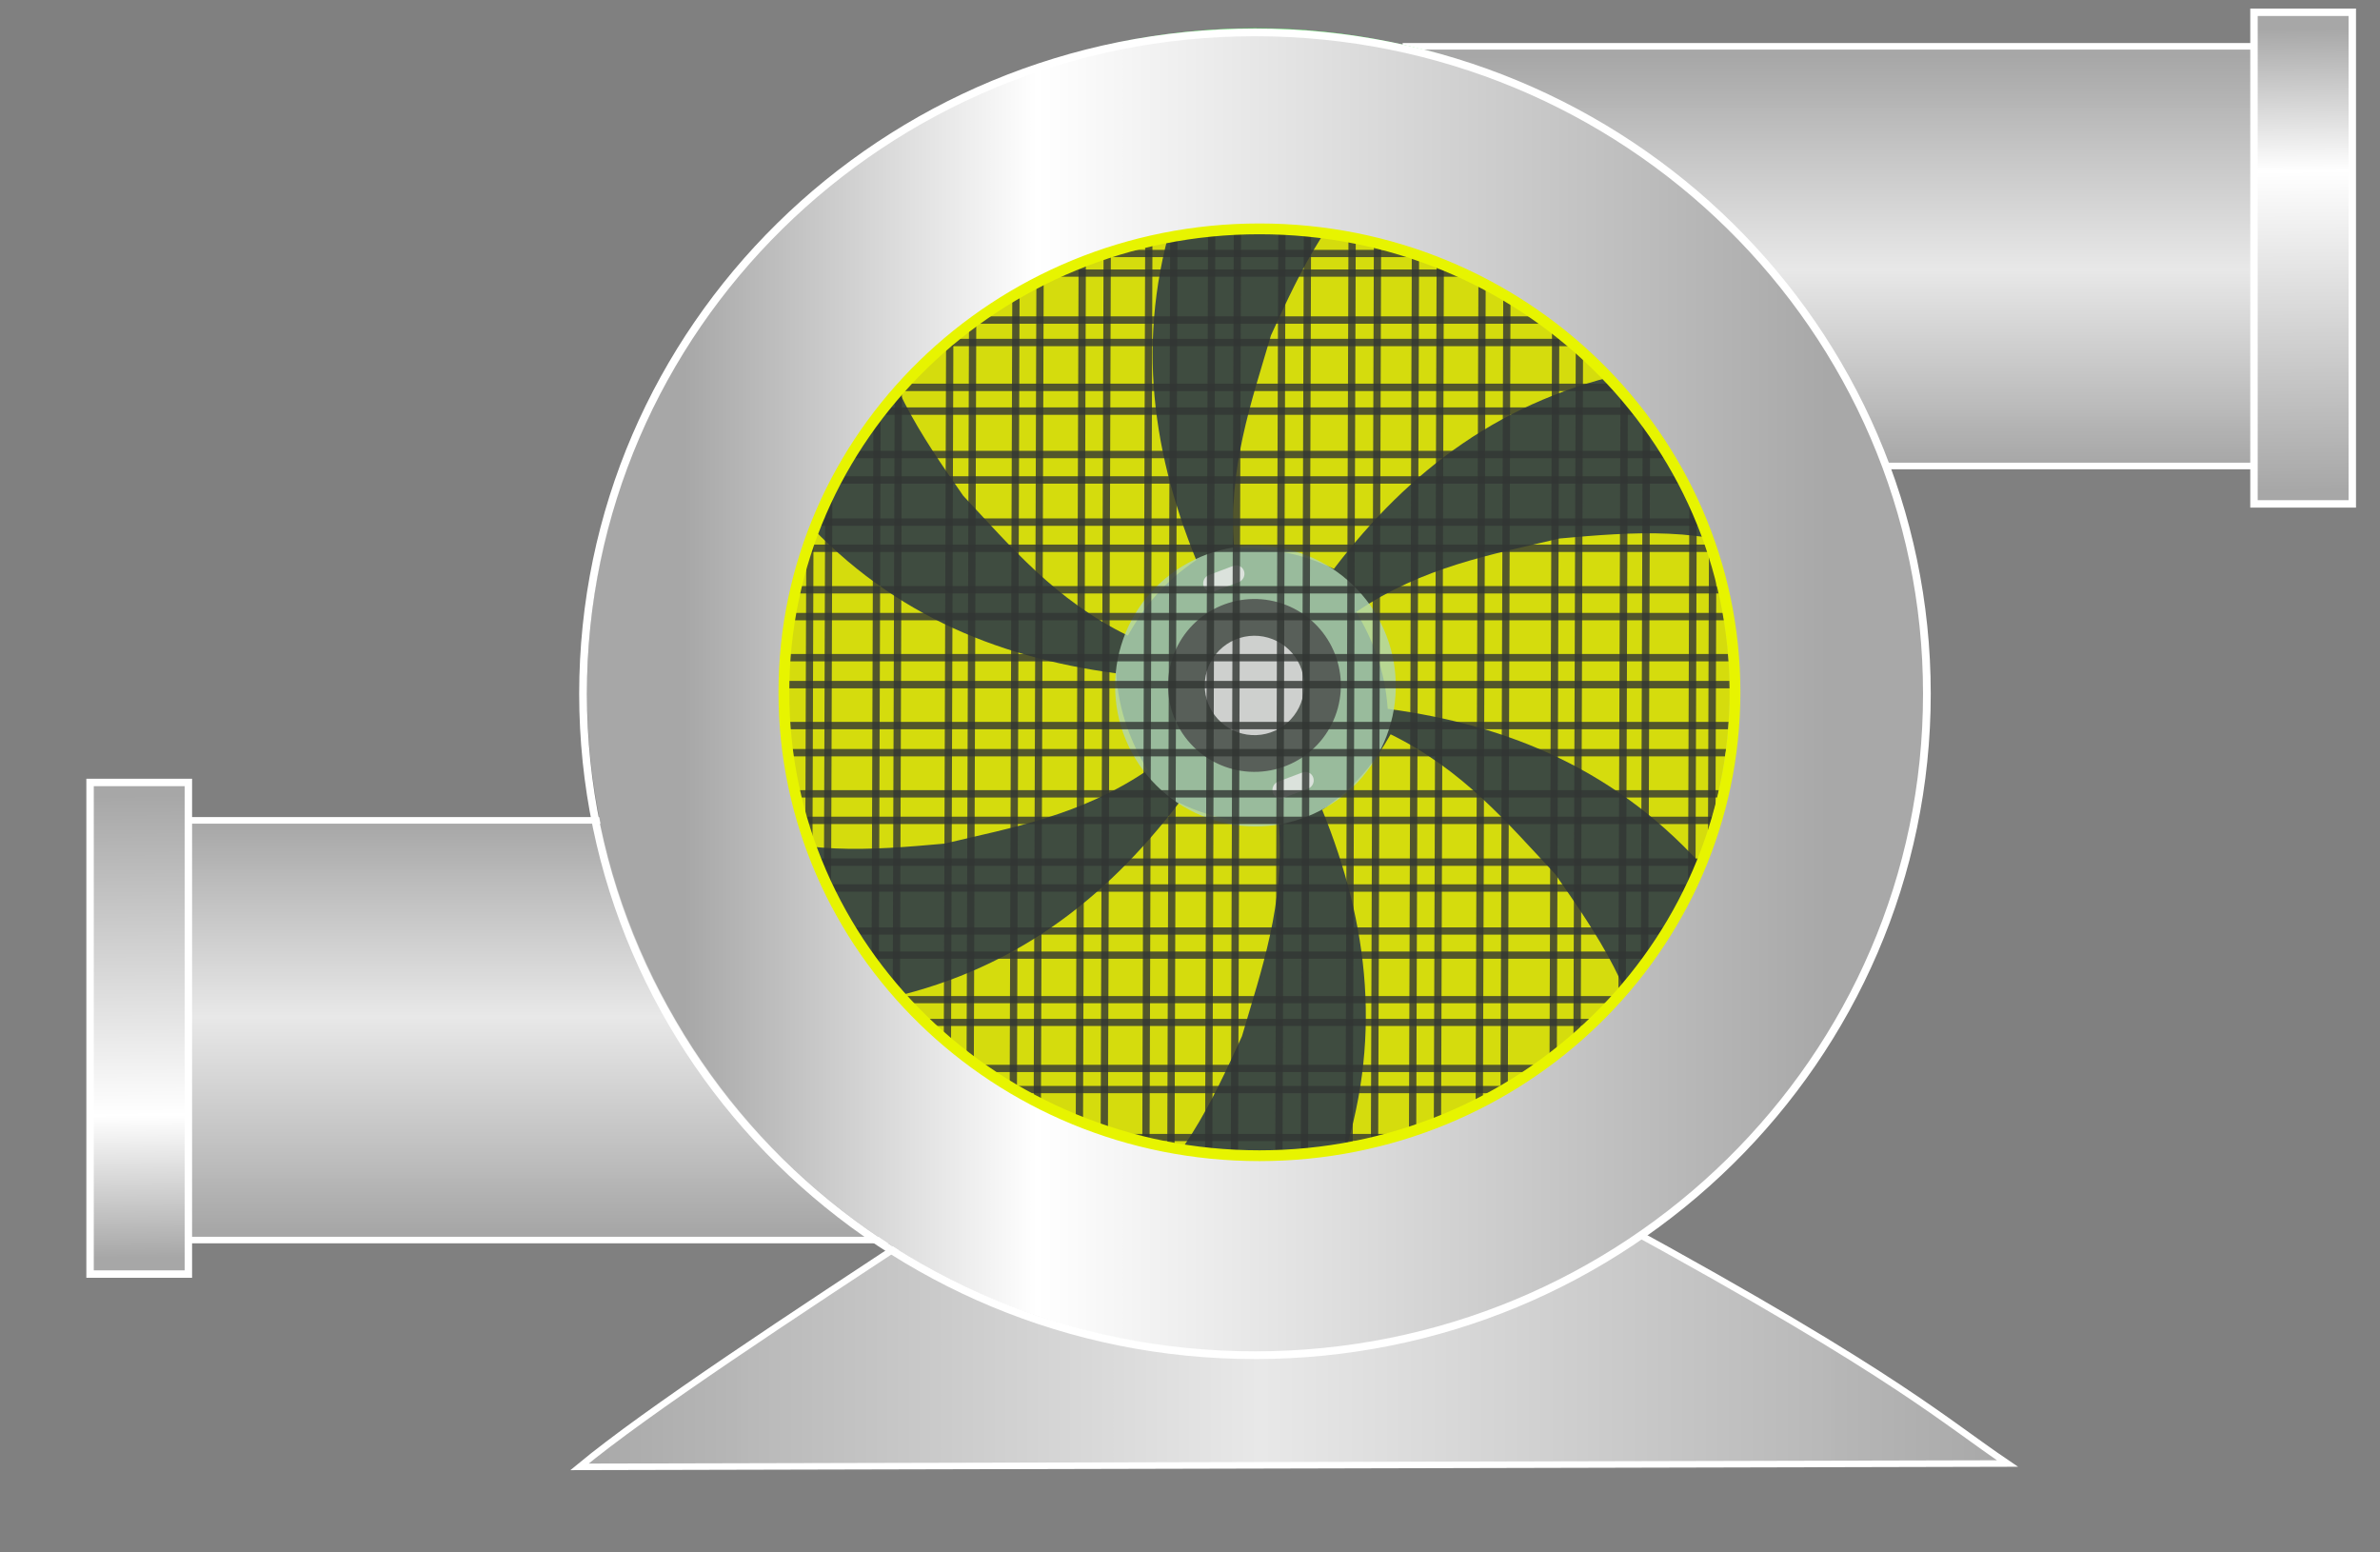 <?xml version="1.0" encoding="UTF-8" standalone="no"?>
<svg
   width="115"
   height="75"
   viewBox="0 0 115 75"
   fill="none"
   version="1.1"
   id="svg88"
   sodipodi:docname="FanOn_final - Copy.svg"
   inkscape:version="1.1 (c68e22c387, 2021-05-23)"
   xmlns:inkscape="http://www.inkscape.org/namespaces/inkscape"
   xmlns:sodipodi="http://sodipodi.sourceforge.net/DTD/sodipodi-0.dtd"
   xmlns="http://www.w3.org/2000/svg"
   xmlns:svg="http://www.w3.org/2000/svg" oncontextmenu="return false">
  <rect x="0" y="0" width="115" height="75" fill="#808080" stroke="none"/>
  <sodipodi:namedview
     id="namedview90"
     pagecolor="#505050"
     bordercolor="#eeeeee"
     borderopacity="1"
     inkscape:pageshadow="0"
     inkscape:pageopacity="0"
     inkscape:pagecheckerboard="0"
     showgrid="false"
     inkscape:zoom="84.64"
     inkscape:cx="51.931711"
     inkscape:cy="19.275756"
     inkscape:window-width="1920"
     inkscape:window-height="1017"
     inkscape:window-x="-8"
     inkscape:window-y="-8"
     inkscape:window-maximized="1"
     inkscape:current-layer="layer1" />
  <style
     id="style920">
    @import url(mystyles.css);
  </style>
  <g
     id="FanOn_final 1"
     transform="translate(28)">
    <g
       id="Q_ON 1">
      <g
         id="g22003"
         transform="translate(-12)">
        <g
           id="layer2">
          <path
             id="path12903"
             d="m 76.746,33.462 c 0,8.404 -3.307,16.471 -9.208,22.455 C 61.638,61.902 53.62,65.324 45.217,65.444 36.814,65.563 28.701,62.371 22.633,56.556 16.565,50.742 13.029,42.773 12.79,34.373 12.55,25.972 15.627,17.815 21.355,11.664 27.082,5.514 35,1.865 43.396,1.507 51.792,1.148 59.993,4.108 66.224,9.747 72.455,15.387 76.216,23.252 76.695,31.642"
             fill="#3f4c40" />
        </g>
        <g
           id="layer4">
          <path
             id="rect29661"
             d="m 62.038,58.996 c -6.265,1.085 -10.252,0.133 -17.222,0.171 -6.234,0.03 -9.826,0.673 -15.617,-0.146 C 22.195,63.62 15.247,68.179 12,70.867 L 81,70.705 C 79.443,69.652 78.146,68.625 75.745,67.037 73.108,65.292 69.141,62.871 62.038,58.996 Z"
             fill="url(#paint0_linear_125_2)"
             stroke="#ffffff"
             stroke-width="0.316"
             stroke-linecap="square"
             style="fill:url(#paint0_linear_125_2)" />
        </g>
        <g
           id="layer1">
          <path
             id="rect6772"
             opacity="0.801"
             d="m 63.511,51.684 c -3.32,5.816 -7.61,6.931 -11.268,7.119 -0.668,0.035 -1.675,-0.074 -2.268,-0.073 -0.891,-0.509 -1.475,-1.25 -1.252,-2.235 2.128,-6.171 1.41,-11.855 -0.836,-17.373 1.594,-1.063 2.556,-2.322 3.307,-3.646 3.508,1.719 5.643,4.292 7.954,6.756 2.023,2.9 4.059,5.867 4.361,9.452 z"
             fill="#39ab40"
             style="fill:#fbff00;fill-opacity:1" />
          <path
             id="path9203"
             opacity="0.801"
             d="m 26.18,14.498 c 3.32,-5.816 7.61,-6.931 11.268,-7.119 0.667,-0.034 1.675,0.075 2.267,0.074 0.891,0.509 1.475,1.25 1.252,2.234 -2.128,6.171 -1.41,11.855 0.836,17.373 -1.594,1.063 -2.556,2.322 -3.307,3.646 -3.508,-1.719 -5.643,-4.292 -7.954,-6.756 -2.023,-2.9 -4.059,-5.867 -4.361,-9.452 z"
             fill="#39ab40"
             style="fill:#fbff00;fill-opacity:1" />
          <path
             id="path9205"
             opacity="0.801"
             d="m 19.266,39.846 c -3.398,-5.771 -2.233,-10.048 -0.58,-13.316 0.302,-0.597 0.897,-1.417 1.19,-1.931 0.884,-0.52 1.818,-0.659 2.561,0.024 4.299,4.912 9.588,7.114 15.492,7.906 0.131,1.912 0.746,3.372 1.521,4.682 -3.235,2.191 -6.529,2.765 -9.815,3.546 -3.521,0.315 -7.108,0.607 -10.369,-0.911 z"
             fill="#39ab40"
             style="fill:#fbff00;fill-opacity:1" />
          <path
             id="path9207"
             opacity="0.801"
             d="m 69.716,26.929 c 3.398,5.771 2.233,10.048 0.58,13.316 -0.302,0.597 -0.897,1.417 -1.19,1.931 -0.884,0.521 -1.818,0.659 -2.561,-0.024 -4.299,-4.913 -9.588,-7.114 -15.492,-7.907 -0.131,-1.912 -0.746,-3.372 -1.521,-4.682 3.235,-2.19 6.529,-2.765 9.815,-3.546 3.522,-0.315 7.108,-0.607 10.37,0.911 z"
             fill="#39ab40"
             style="fill:#fbff00;fill-opacity:1" />
          <path
             id="path9209"
             opacity="0.801"
             d="m 51.34,7.646 c 6.696,-0.093 9.835,3.037 11.855,6.092 0.369,0.558 0.786,1.481 1.088,1.991 0.014,1.026 -0.328,1.906 -1.289,2.213 -6.397,1.301 -10.929,4.806 -14.542,9.542 C 46.726,26.65 45.153,26.461 43.631,26.486 43.331,22.591 44.463,19.445 45.412,16.203 46.883,12.988 48.405,9.727 51.34,7.646 Z"
             fill="#39ab40"
             style="fill:#fbff00;fill-opacity:1" />
          <path
             id="path9211"
             opacity="0.801"
             d="m 38.081,58.623 c -6.697,0.093 -9.835,-3.037 -11.855,-6.092 -0.369,-0.558 -0.786,-1.481 -1.087,-1.991 -0.014,-1.026 0.328,-1.906 1.289,-2.213 6.397,-1.301 10.929,-4.806 14.542,-9.542 1.725,0.834 3.298,1.022 4.821,0.997 0.3,3.895 -0.832,7.041 -1.781,10.283 -1.471,3.215 -2.993,6.476 -5.928,8.557 z"
             fill="#39ab40"
             style="fill:#fbff00;fill-opacity:1" />
          <path
             id="path9235"
             opacity="0.801"
             d="m 38.664,36.307 c -0.831,-1.576 -1.008,-3.416 -0.493,-5.122 0.515,-1.706 1.681,-3.14 3.245,-3.993 1.564,-0.853 3.401,-1.057 5.114,-0.566 1.713,0.49 3.164,1.636 4.039,3.188 0.875,1.552 1.105,3.386 0.638,5.106 -0.466,1.72 -1.59,3.187 -3.13,4.084 -1.539,0.897 -3.37,1.153 -5.096,0.711 C 41.256,39.273 39.773,38.169 38.854,36.643"
             fill="#b0d6b2" />
          <path
             id="rect9339"
             opacity="0.801"
             d="M 46.026,38.544 47.2,38.104 c 0.214,-0.081 0.329,-0.321 0.256,-0.538 -0.073,-0.217 -0.306,-0.327 -0.52,-0.247 l -1.175,0.441 c -0.214,0.08 -0.329,0.321 -0.256,0.538 0.073,0.217 0.306,0.327 0.52,0.247 z"
             fill="#ececec" />
          <path
             id="rect9339-8"
             opacity="0.801"
             d="m 42.679,28.566 1.175,-0.441 c 0.214,-0.081 0.329,-0.322 0.256,-0.538 -0.073,-0.217 -0.306,-0.327 -0.52,-0.247 l -1.175,0.441 c -0.214,0.08 -0.329,0.321 -0.256,0.538 0.073,0.217 0.306,0.327 0.52,0.247 z"
             fill="#ececec" />
          <path
             id="path11875"
             opacity="0.801"
             d="m 40.92,35.062 c -0.512,-0.971 -0.621,-2.104 -0.304,-3.155 0.317,-1.05 1.035,-1.934 1.998,-2.459 0.964,-0.525 2.095,-0.65 3.15,-0.348 1.055,0.302 1.948,1.007 2.487,1.963 0.539,0.956 0.68,2.085 0.393,3.144 -0.287,1.059 -0.98,1.963 -1.928,2.515 -0.948,0.553 -2.075,0.71 -3.139,0.438 -1.063,-0.272 -1.976,-0.952 -2.542,-1.891"
             fill="#494949" />
          <path
             id="path11966"
             opacity="0.801"
             d="m 42.49,34.234 c -0.294,-0.558 -0.357,-1.209 -0.174,-1.813 0.182,-0.604 0.595,-1.112 1.149,-1.414 0.554,-0.302 1.204,-0.374 1.811,-0.2 0.606,0.174 1.12,0.579 1.43,1.129 0.31,0.549 0.391,1.199 0.226,1.808 -0.165,0.609 -0.563,1.128 -1.108,1.446 -0.545,0.318 -1.193,0.408 -1.804,0.252 -0.611,-0.156 -1.136,-0.547 -1.462,-1.088"
             fill="#ececec" />
        </g>
        <path
           id="rect15660"
           d="m 51.775,2.237 h 42.426 V 22.512 H 70.313 C 65.984,11.628 59.89,4.677 51.775,2.237 Z"
           fill="url(#paint1_linear_125_2)"
           stroke="#ffffff"
           stroke-width="0.317"
           style="fill:url(#paint1_linear_125_2)" />
        <path
           id="rect26505"
           d="M 97.661,0.593 H 92.911 V 24.344 h 4.75 z"
           fill="url(#paint2_linear_125_2)"
           stroke="#ffffff"
           stroke-width="0.359"
           stroke-linecap="square"
           style="fill:url(#paint2_linear_125_2)" />
        <path
           id="rect15660-1"
           d="M 34.237,59.909 H -8.189 V 39.634 h 23.888 c 4.33,10.884 10.423,17.834 18.538,20.275 z"
           fill="url(#paint1_linear_125_2)"
           stroke="#ffffff"
           stroke-width="0.317"
           style="fill:url(#paint1_linear_125_2-1)" />
        <path
           id="rect26505-9"
           d="m -11.648,61.553 h 4.75 V 37.802 h -4.75 z"
           fill="url(#paint2_linear_125_2)"
           stroke="#ffffff"
           stroke-width="0.359"
           stroke-linecap="square"
           style="fill:url(#paint2_linear_125_2-2)" />
        <g
           id="layer5">
          <path
             id="rect6140"
             opacity="0.801"
             d="M 68.001,12.247 H 21.812 v 0.947 H 68.001 Z"
             stroke="#323634"
             stroke-width="0.35"
             stroke-linecap="square" />
          <path
             id="rect6140-0"
             opacity="0.801"
             d="M 70.528,15.462 H 18.502 v 1.085 h 52.026 z"
             stroke="#323634"
             stroke-width="0.357"
             stroke-linecap="square" />
          <path
             id="rect6140-5"
             opacity="0.801"
             d="M 72.874,18.715 H 16.939 v 1.147 h 55.934 z"
             stroke="#323634"
             stroke-width="0.359"
             stroke-linecap="square" />
          <path
             id="rect6140-6"
             opacity="0.801"
             d="M 73.654,21.959 H 15.039 v 1.228 h 58.615 z"
             stroke="#323634"
             stroke-width="0.356"
             stroke-linecap="square" />
          <path
             id="rect6140-8"
             opacity="0.801"
             d="M 74.883,25.225 H 14.146 v 1.263 h 60.737 z"
             stroke="#323634"
             stroke-width="0.357"
             stroke-linecap="square" />
          <path
             id="rect6140-4"
             opacity="0.801"
             d="M 75.441,28.493 H 13.364 v 1.296 h 62.077 z"
             stroke="#323634"
             stroke-width="0.357"
             stroke-linecap="square" />
          <path
             id="rect6140-2"
             opacity="0.801"
             d="M 75.721,31.773 H 13.197 v 1.302 h 62.524 z"
             stroke="#323634"
             stroke-width="0.357"
             stroke-linecap="square" />
          <path
             id="rect6140-9"
             opacity="0.801"
             d="M 75.441,35.054 H 13.029 v 1.31 h 62.412 z"
             stroke="#323634"
             stroke-width="0.356"
             stroke-linecap="square" />
          <path
             id="rect6140-0-6"
             opacity="0.801"
             d="M 75.106,38.352 H 13.699 v 1.282 h 61.407 z"
             stroke="#323634"
             stroke-width="0.357"
             stroke-linecap="square" />
          <path
             id="rect6140-5-1"
             opacity="0.801"
             d="M 74.436,41.652 H 14.481 v 1.25 h 59.955 z"
             stroke="#323634"
             stroke-width="0.357"
             stroke-linecap="square" />
          <path
             id="rect6140-6-5"
             opacity="0.801"
             d="M 73.338,44.978 H 16.475 v 1.166 h 56.864 z"
             stroke="#323634"
             stroke-width="0.35"
             stroke-linecap="square" />
          <path
             id="rect6140-8-7"
             opacity="0.801"
             d="M 71.739,48.295 H 18.074 v 1.1 h 53.666 z"
             stroke="#323634"
             stroke-width="0.346"
             stroke-linecap="square" />
          <path
             id="rect6140-4-1"
             opacity="0.801"
             d="M 69.811,51.618 H 20.003 v 1.021 h 49.808 z"
             stroke="#323634"
             stroke-width="0.351"
             stroke-linecap="square" />
          <path
             id="rect6140-2-3"
             opacity="0.801"
             d="M 67.197,54.956 H 22.617 v 0.914 h 44.58 z"
             stroke="#323634"
             stroke-width="0.348"
             stroke-linecap="square" />
          <path
             id="rect6383"
             opacity="0.801"
             d="m 23.18,11.887 -0.145,44.216 0.906,0.003 0.145,-44.216 z"
             stroke="#323634"
             stroke-width="0.348"
             stroke-linecap="square" />
          <path
             id="rect6385"
             opacity="0.801"
             d="M 26.414,8.996 26.25,59.016 27.275,59.019 27.439,8.999 Z"
             stroke="#323634"
             stroke-width="0.352"
             stroke-linecap="square" />
          <path
             id="rect6387"
             opacity="0.801"
             d="m 29.921,7.079 -0.177,53.859 1.104,0.004 0.177,-53.859 z"
             stroke="#323634"
             stroke-width="0.352"
             stroke-linecap="square" />
          <path
             id="rect6389"
             opacity="0.801"
             d="M 33.117,5.666 32.931,62.372 34.093,62.375 34.28,5.669 Z"
             stroke="#323634"
             stroke-width="0.352"
             stroke-linecap="square" />
          <path
             id="rect6391"
             opacity="0.801"
             d="m 36.319,4.636 -0.193,58.787 1.205,0.004 0.193,-58.787 z"
             stroke="#323634"
             stroke-width="0.352"
             stroke-linecap="square" />
          <path
             id="rect6393"
             opacity="0.801"
             d="M 39.538,2.782 39.344,63.803 40.552,63.807 40.746,2.786 Z"
             stroke="#323634"
             stroke-width="0.352"
             stroke-linecap="square" />
          <path
             id="rect6395"
             opacity="0.801"
             d="M 42.574,3.04 42.375,64.401 43.619,64.405 43.818,3.044 Z"
             stroke="#323634"
             stroke-width="0.352"
             stroke-linecap="square" />
          <path
             id="rect6397"
             opacity="0.801"
             d="M 45.967,3.173 45.769,64.18 47.004,64.184 47.201,3.177 Z"
             stroke="#323634"
             stroke-width="0.352"
             stroke-linecap="square" />
          <path
             id="rect6399"
             opacity="0.801"
             d="m 49.358,3.778 -0.197,59.929 1.228,0.004 0.197,-59.929 z"
             stroke="#323634"
             stroke-width="0.352"
             stroke-linecap="square" />
          <path
             id="rect6401"
             opacity="0.801"
             d="M 52.421,3.591 52.229,63.012 53.429,63.016 53.621,3.595 Z"
             stroke="#323634"
             stroke-width="0.352"
             stroke-linecap="square" />
          <path
             id="rect6403"
             opacity="0.801"
             d="M 55.641,4.808 55.448,62.213 56.65,62.217 56.843,4.812 Z"
             stroke="#323634"
             stroke-width="0.352"
             stroke-linecap="square" />
          <path
             id="rect6405"
             opacity="0.801"
             d="m 59.202,6.059 -0.185,54.605 1.151,0.004 0.184,-54.605 z"
             stroke="#323634"
             stroke-width="0.353"
             stroke-linecap="square" />
          <path
             id="rect6407"
             opacity="0.801"
             d="m 62.516,7.832 -0.173,51.161 1.08,0.004 0.173,-51.161 z"
             stroke="#323634"
             stroke-width="0.359"
             stroke-linecap="square" />
          <path
             id="rect6409"
             opacity="0.801"
             d="m 65.852,10.858 -0.153,45.683 0.955,0.003 0.153,-45.683 z"
             stroke="#323634"
             stroke-width="0.359"
             stroke-linecap="square" />
        </g>
        <g
           id="layer3">
          <path
             id="path13010"
             d="M 45.689,1.378 C 44.899,1.353 44.108,1.357 43.319,1.391 34.922,1.75 27.004,5.399 21.277,11.549 c -5.727,6.15 -8.804,14.308 -8.565,22.708 0.239,8.401 3.775,16.37 9.843,22.184 6.068,5.814 14.181,9.007 22.584,8.887 8.403,-0.119 16.421,-3.542 22.321,-9.526 5.9,-5.985 9.208,-14.051 9.208,-22.455 l -0.052,-1.82 C 76.162,23.545 72.735,16.024 67.01,10.443 61.286,4.863 53.679,1.629 45.689,1.378 Z M 45.564,5.334 c 7.001,0.22 13.667,3.054 18.683,7.944 5.016,4.889 8.019,11.48 8.418,18.474 l 0.045,1.595 c 0,7.364 -2.898,14.432 -8.068,19.676 -5.17,5.244 -12.196,8.242 -19.559,8.347 C 37.72,61.475 30.611,58.678 25.294,53.583 19.977,48.488 16.879,41.505 16.669,34.144 16.46,26.783 19.156,19.635 24.174,14.246 29.193,8.857 36.131,5.66 43.488,5.346 44.18,5.316 44.873,5.312 45.564,5.334 Z"
             fill="#46e453" />
        </g>
        <path
           id="path1044"
           d="m 44.685,60.618 c 15.248,0 27.608,-12.179 27.608,-27.203 0,-15.024 -12.361,-27.202 -27.608,-27.202 -15.248,0 -27.608,12.179 -27.608,27.202 0,15.024 12.361,27.203 27.608,27.203 z"
           stroke="url(#paint3_linear_125_2)"
           stroke-width="9.419"
           style="stroke:url(#paint3_linear_125_2)" />
        <path
           id="path18314"
           d="m 44.639,65.472 c 17.931,0 32.467,-14.306 32.467,-31.954 0,-17.648 -14.536,-31.954 -32.467,-31.954 -17.931,0 -32.467,14.306 -32.467,31.954 0,17.648 14.536,31.954 32.467,31.954 z"
           stroke="#ffffff"
           stroke-width="0.373" />
        <path
           id="path18314-2"
           d="m 44.855,55.834 c 12.691,0 22.978,-10.024 22.978,-22.389 0,-12.365 -10.288,-22.388 -22.978,-22.388 -12.69,0 -22.978,10.024 -22.978,22.388 0,12.365 10.288,22.389 22.978,22.389 z"
           stroke="#e7f400"
           stroke-width="0.521" />
      </g>
    </g>
  </g>
  <defs
     id="defs86">
    <linearGradient
       id="paint0_linear_125_2"
       x1="11.626"
       y1="64.926"
       x2="81.426"
       y2="64.926"
       gradientUnits="userSpaceOnUse">
      <stop
         stop-color="#A7A7A7"
         id="stop58" />
      <stop
         offset="0.477"
         stop-color="#E9E9E9"
         stop-opacity="0.992"
         id="stop60" />
      <stop
         offset="1"
         stop-color="#A7A7A7"
         id="stop62" />
    </linearGradient>
    <linearGradient
       id="paint1_linear_125_2"
       x1="77.805"
       y1="22.379"
       x2="77.805"
       y2="2.745"
       gradientUnits="userSpaceOnUse">
      <stop
         stop-color="#A7A7A7"
         id="stop65" />
      <stop
         offset="0.477"
         stop-color="#E9E9E9"
         stop-opacity="0.992"
         id="stop67" />
      <stop
         offset="1"
         stop-color="#A7A7A7"
         id="stop69" />
    </linearGradient>
    <linearGradient
       id="paint2_linear_125_2"
       x1="95.127"
       y1="1.385"
       x2="95.286"
       y2="23.711"
       gradientUnits="userSpaceOnUse">
      <stop
         stop-color="#A7A7A7"
         id="stop72" />
      <stop
         offset="0.308"
         stop-color="white"
         id="stop74" />
      <stop
         offset="1"
         stop-color="#A7A7A7"
         id="stop76" />
    </linearGradient>
    <linearGradient
       id="paint3_linear_125_2"
       x1="17.076"
       y1="33.416"
       x2="72.293"
       y2="33.416"
       gradientUnits="userSpaceOnUse">
      <stop
         stop-color="#A7A7A7"
         id="stop79" />
      <stop
         offset="0.308"
         stop-color="white"
         id="stop81" />
      <stop
         offset="1"
         stop-color="#A8A8A8"
         id="stop83" />
    </linearGradient>
    <linearGradient
       id="paint1_linear_125_2-1"
       x1="77.805"
       y1="22.379"
       x2="77.805"
       y2="2.745"
       gradientUnits="userSpaceOnUse"
       gradientTransform="rotate(180,43.006,31.073)">
      <stop
         stop-color="#A7A7A7"
         id="stop65-0" />
      <stop
         offset="0.477"
         stop-color="#E9E9E9"
         stop-opacity="0.992"
         id="stop67-1" />
      <stop
         offset="1"
         stop-color="#A7A7A7"
         id="stop69-2" />
    </linearGradient>
    <linearGradient
       id="paint2_linear_125_2-2"
       x1="95.127"
       y1="1.385"
       x2="95.286"
       y2="23.711"
       gradientUnits="userSpaceOnUse"
       gradientTransform="rotate(180,43.006,31.073)">
      <stop
         stop-color="#A7A7A7"
         id="stop72-6" />
      <stop
         offset="0.308"
         stop-color="white"
         id="stop74-1" />
      <stop
         offset="1"
         stop-color="#A7A7A7"
         id="stop76-3" />
    </linearGradient>
  </defs>
</svg>
